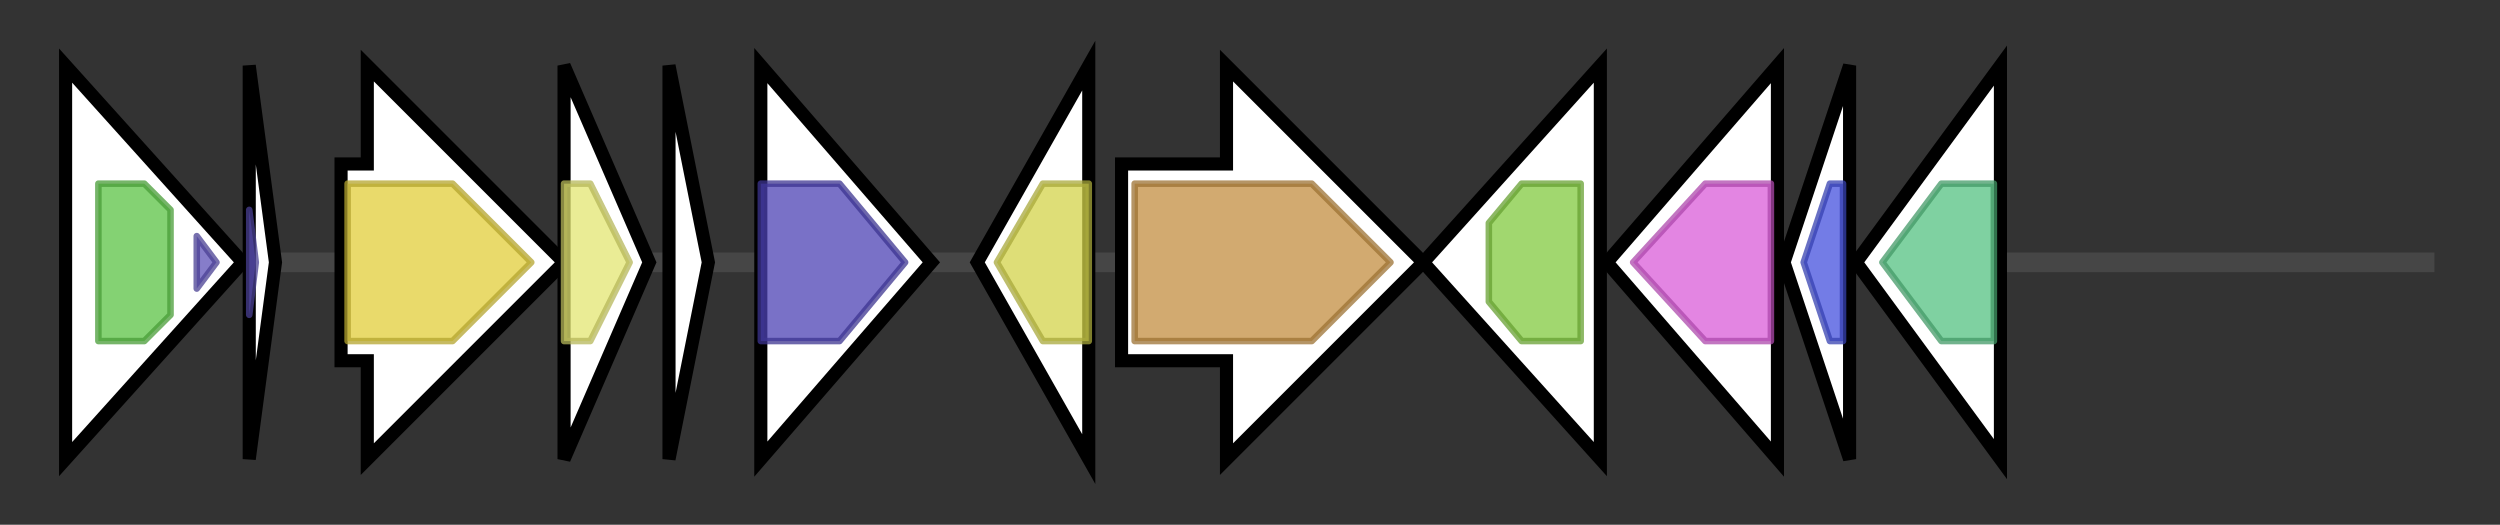 <svg version="1.1" baseProfile="full" xmlns="http://www.w3.org/2000/svg" width="381.167" height="80">
	<rect width="100%" height="100%" fill="#333333" stroke="none"/>
	<g>
		<line x1="10" y1="40.0" x2="371.167" y2="40.0" style="stroke:rgb(70,70,70); stroke-width:3 "/>
		<g>
			<title> (ctg176_1)</title>
			<polygon class=" (ctg176_1)" points="10,10 37,40 10,70" fill="rgb(255,255,255)" fill-opacity="1.0" stroke="rgb(0,0,0)" stroke-width="2"  />
			<g>
				<title>PatG_D (PF18047)
"PatG Domain"</title>
				<polygon class="PF18047" points="15,28 22,28 26,32 26,48 22,52 15,52" stroke-linejoin="round" width="11" height="24" fill="rgb(91,195,69)" stroke="rgb(72,156,55)" stroke-width="1" opacity="0.75" />
			</g>
			<g>
				<title>PatG_C (PF18065)
"PatG C-terminal"</title>
				<polygon class="PF18065" points="30,36 33,40 30,44" stroke-linejoin="round" width="6" height="24" fill="rgb(93,82,184)" stroke="rgb(74,65,147)" stroke-width="1" opacity="0.75" />
			</g>
		</g>
		<g>
			<title> (ctg176_2)</title>
			<polygon class=" (ctg176_2)" points="38,10 42,40 38,70" fill="rgb(255,255,255)" fill-opacity="1.0" stroke="rgb(0,0,0)" stroke-width="2"  />
			<g>
				<title>PatG_C (PF18065)
"PatG C-terminal"</title>
				<polygon class="PF18065" points="38,32 39,40 38,48" stroke-linejoin="round" width="3" height="24" fill="rgb(93,82,184)" stroke="rgb(74,65,147)" stroke-width="1" opacity="0.75" />
			</g>
		</g>
		<g>
			<title> (ctg176_3)</title>
			<polygon class=" (ctg176_3)" points="52,25 56,25 56,10 86,40 56,70 56,55 52,55" fill="rgb(255,255,255)" fill-opacity="1.0" stroke="rgb(0,0,0)" stroke-width="2"  />
			<g>
				<title>Aldo_ket_red (PF00248)
"Aldo/keto reductase family"</title>
				<polygon class="PF00248" points="53,28 69,28 81,40 69,52 53,52" stroke-linejoin="round" width="29" height="24" fill="rgb(225,205,58)" stroke="rgb(180,164,46)" stroke-width="1" opacity="0.75" />
			</g>
		</g>
		<g>
			<title> (ctg176_4)</title>
			<polygon class=" (ctg176_4)" points="86,10 99,40 86,70" fill="rgb(255,255,255)" fill-opacity="1.0" stroke="rgb(0,0,0)" stroke-width="2"  />
			<g>
				<title>GGACT (PF06094)
"Gamma-glutamyl cyclotransferase, AIG2-like"</title>
				<polygon class="PF06094" points="86,28 90,28 96,40 90,52 86,52" stroke-linejoin="round" width="12" height="24" fill="rgb(227,229,113)" stroke="rgb(181,183,90)" stroke-width="1" opacity="0.75" />
			</g>
		</g>
		<g>
			<title> (ctg176_5)</title>
			<polygon class=" (ctg176_5)" points="102,10 108,40 102,70" fill="rgb(255,255,255)" fill-opacity="1.0" stroke="rgb(0,0,0)" stroke-width="2"  />
		</g>
		<g>
			<title> (ctg176_6)</title>
			<polygon class=" (ctg176_6)" points="116,10 142,40 116,70" fill="rgb(255,255,255)" fill-opacity="1.0" stroke="rgb(0,0,0)" stroke-width="2"  />
			<g>
				<title>Exo_endo_phos (PF03372)
"Endonuclease/Exonuclease/phosphatase family"</title>
				<polygon class="PF03372" points="116,28 128,28 138,40 128,52 116,52" stroke-linejoin="round" width="24" height="24" fill="rgb(76,66,180)" stroke="rgb(60,52,144)" stroke-width="1" opacity="0.75" />
			</g>
		</g>
		<g>
			<title> (ctg176_7)</title>
			<polygon class=" (ctg176_7)" points="149,40 166,10 166,70" fill="rgb(255,255,255)" fill-opacity="1.0" stroke="rgb(0,0,0)" stroke-width="2"  />
			<g>
				<title>Pribosyltran (PF00156)
"Phosphoribosyl transferase domain"</title>
				<polygon class="PF00156" points="152,40 159,28 166,28 166,52 159,52" stroke-linejoin="round" width="16" height="24" fill="rgb(210,210,74)" stroke="rgb(168,168,59)" stroke-width="1" opacity="0.75" />
			</g>
		</g>
		<g>
			<title> (ctg176_8)</title>
			<polygon class=" (ctg176_8)" points="171,25 187,25 187,10 217,40 187,70 187,55 171,55" fill="rgb(255,255,255)" fill-opacity="1.0" stroke="rgb(0,0,0)" stroke-width="2"  />
			<g>
				<title>Amidase (PF01425)
"Amidase"</title>
				<polygon class="PF01425" points="173,28 200,28 212,40 200,52 173,52" stroke-linejoin="round" width="42" height="24" fill="rgb(195,142,64)" stroke="rgb(156,113,51)" stroke-width="1" opacity="0.75" />
			</g>
		</g>
		<g>
			<title> (ctg176_9)</title>
			<polygon class=" (ctg176_9)" points="217,40 244,10 244,70" fill="rgb(255,255,255)" fill-opacity="1.0" stroke="rgb(0,0,0)" stroke-width="2"  />
			<g>
				<title>ABC_tran (PF00005)
"ABC transporter"</title>
				<polygon class="PF00005" points="227,34 232,28 241,28 241,52 232,52 227,46" stroke-linejoin="round" width="14" height="24" fill="rgb(129,201,63)" stroke="rgb(103,160,50)" stroke-width="1" opacity="0.75" />
			</g>
		</g>
		<g>
			<title> (ctg176_10)</title>
			<polygon class=" (ctg176_10)" points="245,40 271,10 271,70" fill="rgb(255,255,255)" fill-opacity="1.0" stroke="rgb(0,0,0)" stroke-width="2"  />
			<g>
				<title>CbiQ (PF02361)
"Cobalt transport protein"</title>
				<polygon class="PF02361" points="249,40 260,28 270,28 270,52 260,52" stroke-linejoin="round" width="22" height="24" fill="rgb(217,92,216)" stroke="rgb(173,73,172)" stroke-width="1" opacity="0.75" />
			</g>
		</g>
		<g>
			<title> (ctg176_11)</title>
			<polygon class=" (ctg176_11)" points="272,40 282,10 282,70" fill="rgb(255,255,255)" fill-opacity="1.0" stroke="rgb(0,0,0)" stroke-width="2"  />
			<g>
				<title>CbiN (PF02553)
"Cobalt transport protein component CbiN"</title>
				<polygon class="PF02553" points="275,40 279,28 281,28 281,52 279,52 275,40" stroke-linejoin="round" width="6" height="24" fill="rgb(68,81,221)" stroke="rgb(54,64,176)" stroke-width="1" opacity="0.75" />
			</g>
		</g>
		<g>
			<title> (ctg176_12)</title>
			<polygon class=" (ctg176_12)" points="283,40 305,10 305,70" fill="rgb(255,255,255)" fill-opacity="1.0" stroke="rgb(0,0,0)" stroke-width="2"  />
			<g>
				<title>CbiM (PF01891)
"Cobalt uptake substrate-specific transmembrane region"</title>
				<polygon class="PF01891" points="287,40 296,28 304,28 304,52 296,52" stroke-linejoin="round" width="20" height="24" fill="rgb(84,193,129)" stroke="rgb(67,154,103)" stroke-width="1" opacity="0.75" />
			</g>
		</g>
	</g>
</svg>

